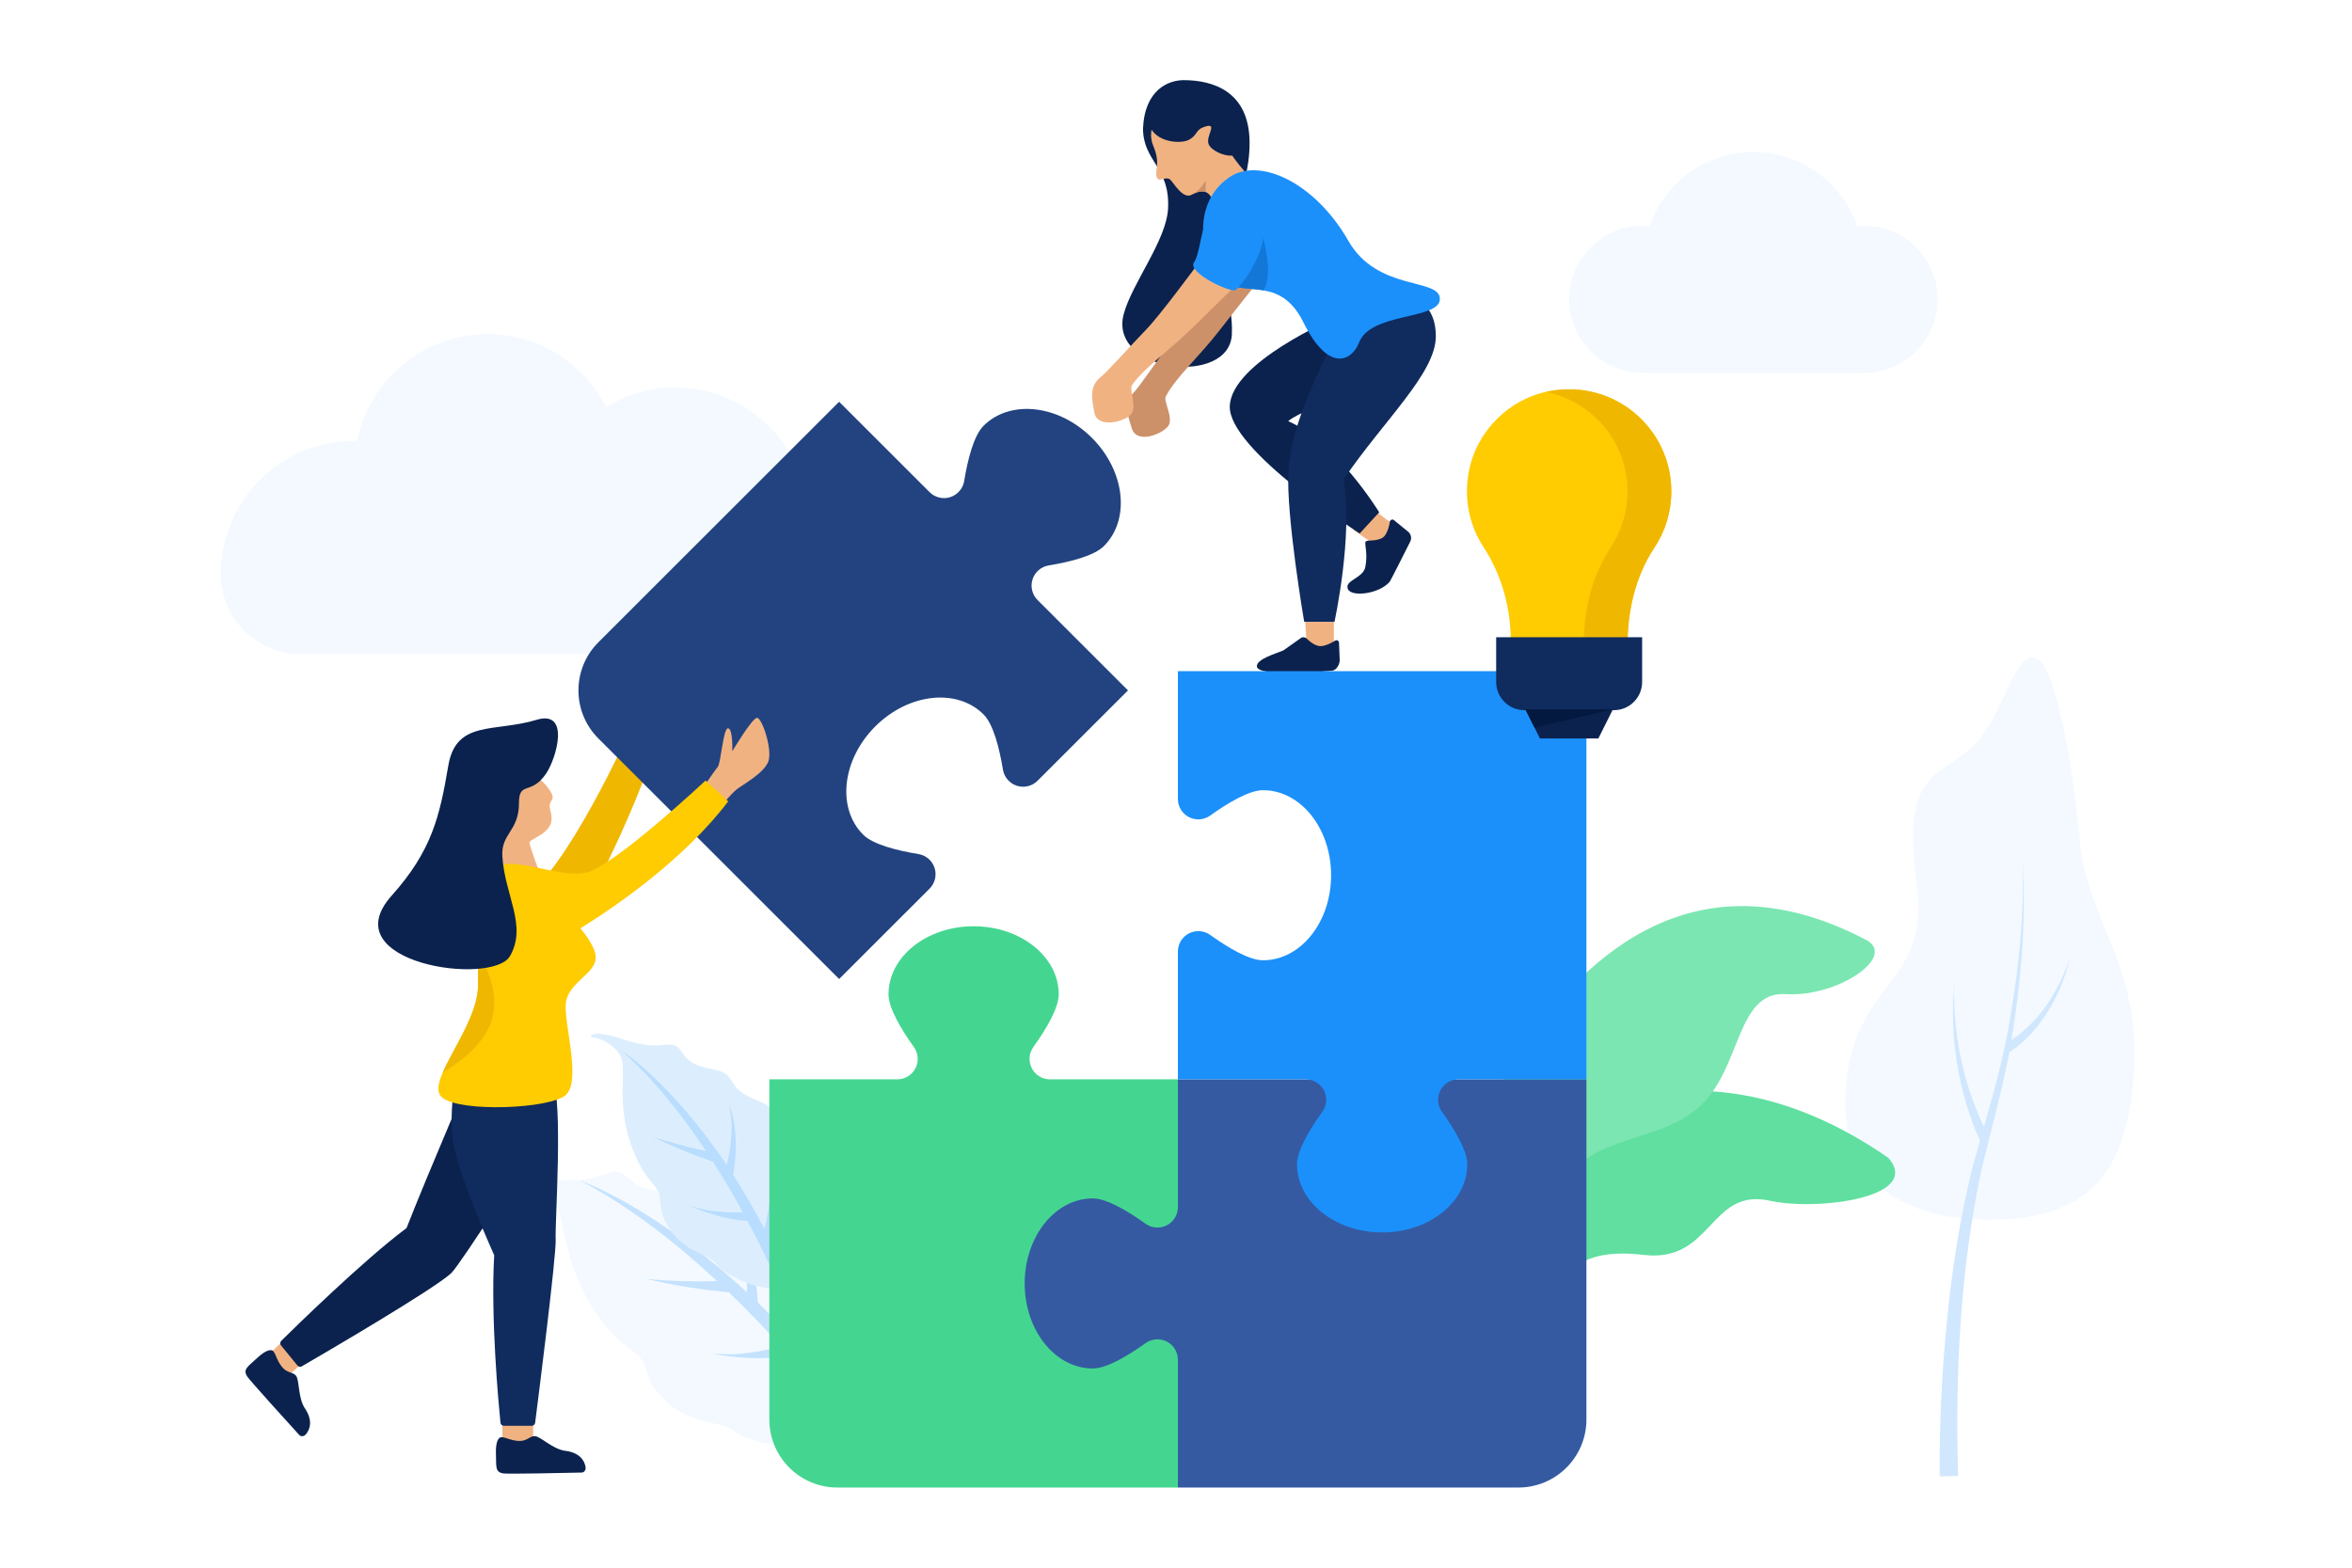 <?xml version="1.0" encoding="UTF-8"?>
<svg width="600px" height="400px" viewBox="0 0 600 400" version="1.1" xmlns="http://www.w3.org/2000/svg" xmlns:xlink="http://www.w3.org/1999/xlink">
    <title>女孩团队合作难题</title>
    <g id="女孩团队合作难题" stroke="none" stroke-width="1" fill="none" fill-rule="evenodd">
        <rect fill="" x="0" y="0" width="600" height="400"></rect>
        <g id="cloud_1_" transform="translate(56, 38)" fill="#F3F9FF" fill-rule="nonzero">
            <path d="M163.788,128.925 C171.308,128.925 177.409,122.833 177.409,115.317 C177.409,115.315 177.409,115.313 177.409,115.312 C177.409,100.276 165.212,88.088 150.167,88.088 C149.935,88.088 149.719,88.15 149.488,88.156 C146.359,72.59 132.613,60.862 116.115,60.862 C109.692,60.862 103.751,62.745 98.624,65.835 C92.978,54.846 81.654,47.25 68.443,47.25 C51.946,47.25 38.199,58.977 35.07,74.543 C34.838,74.538 34.624,74.475 34.391,74.475 C15.584,74.475 0.339,89.711 0.339,108.507 C0.339,108.508 0.339,108.511 0.339,108.513 C0.34,119.789 9.486,128.926 20.77,128.926 L163.788,128.926 L163.788,128.925 Z" id="Path"></path>
            <path d="M419.488,19.575 C418.915,19.575 418.374,19.693 417.813,19.743 C413.976,8.736 403.611,0.787 391.289,0.787 C378.967,0.787 368.602,8.736 364.765,19.743 C364.205,19.693 363.664,19.575 363.09,19.575 C352.708,19.575 344.291,27.986 344.291,38.362 C344.291,48.739 352.708,57.15 363.09,57.15 C367.886,57.15 414.691,57.15 419.487,57.15 C429.87,57.15 438.286,48.739 438.286,38.362 C438.288,27.986 429.871,19.575 419.488,19.575 Z" id="Path"></path>
        </g>
        <g id="plant_10_" transform="translate(470.254, 167.6)" fill-rule="nonzero">
            <path d="M40.441,143.543 C63.354,142.528 72.859,130.749 74.177,104.588 C75.494,78.427 61.969,66.639 60.261,46.655 C58.554,26.672 53.804,1.34 48.895,0.225 C43.987,-0.89 41.422,11.905 35.631,19.792 C26.979,31.576 14.29,25.789 18.612,57.281 C22.318,84.292 3.596,81.561 0.71,108.565 C-2.101,134.863 16.968,144.583 40.441,143.543 Z" id="Path" fill="#F3F9FF"></path>
            <path d="M24.563,209.129 C24.473,195.722 25.111,182.458 26.439,169.195 C27.74,155.947 29.805,142.753 33.048,129.821 C33.633,127.694 34.238,125.592 34.839,123.485 C29.206,110.819 27.035,96.835 28.307,83.273 C27.842,95.944 30.524,108.627 35.841,119.938 C38.543,110.471 41.158,101.092 42.674,91.335 C44.905,78.318 46.162,65.074 45.732,51.83 C46.554,65.06 45.69,78.375 43.835,91.517 C43.574,93.616 43.184,95.701 42.827,97.789 C46.13,95.646 49.102,92.618 51.514,89.328 C54.274,85.42 56.418,81.036 57.907,76.416 C56.795,81.139 55.004,85.734 52.497,89.975 C49.877,94.156 46.748,98.027 42.329,100.883 C40.431,110.838 37.697,120.674 35.335,130.367 C29.791,156.113 28.493,182.756 29.264,208.963 L24.563,209.129 Z" id="Path" fill="#D0E7FE"></path>
        </g>
        <g id="plant_9_" transform="translate(129.845, 263)" fill-rule="nonzero">
            <path d="M85.22,110.882 C84.564,111.575 82.023,105.466 74.856,105.95 C67.688,106.434 59.668,104.222 57.168,101.947 C54.668,99.671 47.342,100.75 40.864,95.281 C34.387,89.814 35.932,86.409 33.444,83.389 C31.767,81.353 27.476,79.928 21.887,71.542 C12.852,57.984 14.749,46.632 10.955,43.086 C6.251,38.689 0.566,39.793 0.566,39.793 C0.566,39.793 -1.033,37.084 11.034,38.019 C23.102,38.953 24.048,35.688 27.623,36.042 C31.197,36.396 30.809,41.31 40.968,40.723 C51.126,40.136 45.373,45.562 58.473,47.258 C71.572,48.954 80.462,68.974 82.04,75.801 C85.466,90.612 80.582,93.496 83.388,103.996 C84.802,109.282 86.889,109.119 85.22,110.882 Z" id="Path" fill="#F3F9FF"></path>
            <path d="M95.835,108.29 C90.653,100.555 85.427,93.627 80.267,87.421 C79.529,80.403 78.748,68.697 73.463,60.544 C76.78,67.081 77.544,76.317 77.466,84.117 C72.703,78.602 68.014,73.701 63.487,69.357 C63.14,62.524 60.946,52.704 56.586,47.168 C59.645,52.249 60.81,60.381 60.711,66.741 C36.837,44.682 18.13,38.215 18.13,38.215 C30.642,44.737 42.567,54.076 53.086,63.88 C47.439,64.042 40.74,63.915 35.109,63.302 C41.657,64.964 50.108,66.191 56.085,66.723 C60.88,71.347 65.349,76.022 69.408,80.51 C66.407,81.366 62.036,82.227 58.066,82.497 C58.278,82.489 56.87,82.678 51.848,82.4 C52.126,82.431 62.241,84.575 71.535,82.888 C84.922,98.002 93.317,110.404 93.317,110.404 L95.835,108.29 Z" id="Path" fill="#C4E2FE"></path>
            <path d="M72.413,71.253 C71.787,71.662 70.968,66.543 65.42,65.605 C59.871,64.666 54.166,61.517 52.677,59.327 C51.187,57.137 45.41,56.623 41.475,51.275 C37.54,45.928 39.338,43.616 37.994,40.861 C37.088,39.004 34.081,37.136 31.355,29.728 C26.948,17.752 30.467,9.449 28.225,6.056 C25.445,1.849 20.912,1.651 20.912,1.651 C20.912,1.651 20.189,-0.703 29.211,2.21 C38.233,5.124 39.55,2.81 42.209,3.731 C44.867,4.653 43.674,8.325 51.52,9.733 C59.365,11.139 53.992,14.223 63.661,17.905 C73.33,21.587 76.444,38.46 76.401,43.949 C76.304,55.857 72.057,57.163 72.277,65.673 C72.386,69.959 74.007,70.214 72.413,71.253 Z" id="Path" fill="#DCEEFD"></path>
            <path d="M66.399,31.872 C67.731,37.459 66.625,44.637 65.139,50.566 C62.517,45.494 59.843,40.909 57.187,36.772 C58.172,31.504 58.295,23.617 55.986,18.602 C57.389,23.031 56.789,29.441 55.551,34.268 C41.395,13.11 28.326,4.765 28.326,4.765 C36.666,12.016 44.044,21.306 50.265,30.695 C45.934,29.787 40.854,28.469 36.676,26.974 C41.361,29.434 47.573,31.91 52.029,33.407 C54.836,37.803 57.387,42.178 59.658,46.337 C57.214,46.444 53.738,46.306 50.658,45.786 C50.821,45.819 49.713,45.706 45.939,44.577 C46.144,44.652 53.457,48.124 60.844,48.536 C68.283,62.494 72.413,73.477 72.413,73.477 L74.718,72.326 C72.184,65.489 69.466,59.275 66.669,53.607 C67.387,48.126 68.938,39.055 66.399,31.872 Z" id="Path" fill="#B8DDFE"></path>
        </g>
        <g id="plant_8_" transform="translate(325.265, 230.6)" fill-rule="nonzero">
            <path d="M0.671,132.731 C0.671,132.731 65.426,1.889 156.457,64.827 C165.279,74.995 138.23,78.426 126.266,75.775 C110.785,72.345 111.645,91.697 94.019,89.591 C72.396,87.006 71.352,99.41 60.319,114.446 C52.381,125.262 18.474,116.362 0.671,132.731 Z" id="Path" fill="#60DFA0"></path>
            <path d="M34.489,103.228 C34.489,103.228 67.255,-35.098 151.174,9.425 C158.311,13.893 143.072,23.902 130.322,23.048 C117.572,22.194 118.971,42.22 108.281,51.752 C96.414,62.332 77.563,58.014 71.632,75.692 C67.365,88.41 46.463,82.22 34.489,103.228 Z" id="Path" fill="#7BE6B1"></path>
        </g>
        <g id="woman_5_" transform="translate(278.436, 20)" fill-rule="nonzero">
            <path d="M23.507,0.45 C19.805,0.45 13.581,2.715 13.146,12.829 C13.225,21.316 20.08,22.561 19.535,33.228 C19.121,41.328 10.36,52.26 8.239,60.089 C4.188,75.037 35.342,78.765 35.817,65.227 C36.128,56.351 32.758,53.669 32.997,45.607 C33.237,37.544 40.335,29.416 40.335,16.488 C40.334,3.117 30.741,0.45 23.507,0.45 Z" id="Path" fill="#0B224E"></path>
            <g id="Group" transform="translate(14.409, 3.6)">
                <path d="M7.981,1.625 C19.255,-2.668 18.341,10.92 20.95,15.239 C23.56,19.558 29.396,25.156 29.396,25.156 L19.401,32.255 C19.401,32.255 17.085,28.841 16.201,26.905 C15.317,24.97 13.455,24.771 11.181,26.081 C8.907,27.392 6.478,22.908 5.706,22.25 C4.443,21.172 2.623,23.27 2.196,21.42 C1.77,19.57 3.241,18.081 1.344,13.584 C-0.554,9.086 2.63,3.661 7.981,1.625 Z" id="Path" fill="#F1B282"></path>
                <path d="M11.776,25.77 C12.905,25.229 13.917,25.103 14.731,25.415 L14.738,22.508 C13.896,23.894 12.465,25.374 11.776,25.77 Z" id="Path" fill="#CD916A"></path>
            </g>
            <path d="M21.753,1.193 C33.024,-0.563 37.978,11.304 37.152,19.12 C35.991,20.717 30.626,18.861 29.863,16.717 C29.101,14.572 32.592,11.014 28.625,12.422 C26.577,13.149 27.009,14.498 24.919,15.647 C22.83,16.797 16.216,16.435 14.703,11.774 C13.19,7.113 17.292,1.889 21.753,1.193 Z" id="Path" fill="#0B224E"></path>
            <path d="M42.787,51.498 C42.787,51.498 37.963,57.456 33.038,63.826 C27.14,71.455 21.658,76.061 18.953,81.163 C18.315,82.367 20.996,86.633 19.62,88.655 C18.243,90.678 11.539,93.495 10.27,89.256 C9.401,86.352 7.907,82.905 10.929,79.979 C12.043,78.9 17.624,70.769 20.679,66.685 C23.735,62.6 31.317,48.892 31.317,48.892 C31.317,48.892 39.056,46.452 42.787,51.498 Z" id="Path" fill="#CD916A"></path>
            <path d="M71.091,121.695 C71.346,119.102 71.01,118.181 70.622,117.865 L70.462,117.753 L70.462,117.753 L70.462,117.753 L66.859,115.238 L71.415,109.515 L75.524,112.782 C75.683,112.909 79.306,113.496 78.501,115.322 C77.697,117.149 70.504,127.653 71.091,121.695 Z" id="Path" fill="#F1B282"></path>
            <path d="M61.706,61.341 C61.706,61.341 35.688,72.441 35.282,83.614 C34.876,94.786 68.427,116.109 68.427,116.109 L73.401,110.718 C73.401,110.718 62.601,92.977 50.184,87.451 C55.723,82.914 72.177,81.59 72.177,67.159 C72.176,59.814 61.706,61.341 61.706,61.341 Z" id="Path" fill="#0B224E"></path>
            <path d="M52.102,145.999 C54.292,144.585 54.805,143.748 54.81,143.249 L54.798,143.053 L54.798,143.053 L54.798,143.053 L54.524,138.669 L61.842,138.669 L61.842,143.917 C61.842,144.121 63.638,147.32 61.706,147.828 C59.775,148.335 47.071,149.25 52.102,145.999 Z" id="Path" fill="#F1B282"></path>
            <path d="M80.083,55.669 C80.083,55.669 87.844,55.905 87.844,65.831 C87.844,75.161 74.716,87.093 64.295,102.337 C66.821,116.51 61.997,138.651 61.997,138.651 L54.263,138.651 C54.263,138.651 49.615,111.441 50.242,100.184 C50.932,87.802 58.467,74.288 62.601,64.628 C65.097,58.794 74.716,55.396 80.083,55.669 Z" id="Path" fill="#102B5E"></path>
            <path d="M65.568,41.501 C57.031,26.556 42.925,20.062 35.282,25.156 C26.822,30.795 27.436,41.722 30.741,48.062 C31.896,50.278 33.38,51.932 34.921,52.606 C37.531,53.745 40.7,53.522 43.887,54.086 C47.513,54.724 51.166,56.381 54.049,62.22 C60.432,75.136 66.382,72.242 68.278,67.367 C71.303,59.593 88.876,61.679 88.876,56.261 C88.876,50.843 72.932,54.394 65.568,41.501 Z" id="Path" fill="#1B90FB"></path>
            <path d="M30.741,48.062 C31.896,50.278 33.38,51.932 34.921,52.606 C37.531,53.745 40.7,53.522 43.887,54.086 C46.802,49.37 43.238,38.894 43.238,38.894 C37.469,37.783 33.319,43.059 30.741,48.062 Z" id="Path" fill="#1277D7"></path>
            <path d="M37.822,51.895 C37.822,51.895 32.269,57.181 26.564,62.864 C19.732,69.669 13.702,73.531 10.362,78.242 C9.573,79.353 11.683,83.93 10.056,85.757 C8.43,87.585 1.417,89.516 0.706,85.148 C0.219,82.157 -0.819,78.546 2.557,76.034 C3.801,75.108 10.383,67.762 13.941,64.105 C17.498,60.449 26.783,47.831 26.783,47.831 C26.783,47.831 34.774,46.41 37.822,51.895 Z" id="Path" fill="#F1B282"></path>
            <path d="M33.317,30.541 C28.167,32.099 28.109,44.346 26.174,46.919 C24.238,49.492 35.749,54.939 36.841,53.961 C39.397,51.67 43.915,44.482 43.888,39.47 C43.861,34.459 37.061,29.407 33.317,30.541 Z" id="Path" fill="#1B90FB"></path>
            <path d="M69.951,118.183 C69.548,118.714 70.568,121.081 69.863,124.669 C69.291,127.58 64.435,128.051 65.42,130.312 C66.339,132.422 73.487,131.544 76.098,128.403 C76.285,128.178 79.763,121.285 81.318,118.193 C81.751,117.333 81.531,116.285 80.785,115.674 L77.158,112.703 C76.985,112.561 76.749,112.522 76.538,112.601 C76.328,112.68 76.175,112.865 76.139,113.086 C75.972,114.099 75.61,115.595 74.858,116.628 C73.62,118.33 70.355,117.652 69.951,118.183 Z" id="Path" fill="#0B224E"></path>
            <path d="M54.901,142.926 C54.495,142.528 53.865,142.479 53.401,142.808 C51.921,143.86 48.992,145.94 48.954,145.956 C47.095,146.763 42.091,148.14 42.194,150.044 C42.325,152.488 56.066,151.664 61.421,151.117 C62.507,151.006 63.369,149.471 63.325,148.38 L63.149,143.962 C63.14,143.737 63.013,143.534 62.813,143.429 C62.613,143.325 62.373,143.334 62.182,143.454 C61.311,144.004 59.948,144.729 58.671,144.854 C57.261,144.994 55.745,143.755 54.901,142.926 Z" id="Path" fill="#0B224E"></path>
        </g>
        <g id="woman_4_" transform="translate(62.304, 101.9)" fill-rule="nonzero">
            <path d="M98.368,85.612 C98.368,85.612 100.761,79.859 101.377,78.732 C101.993,77.605 99.381,68.656 100.653,68.472 C101.925,68.288 103.011,73.946 103.011,73.946 C103.011,73.946 106.001,64.613 107.225,64.22 C108.448,63.829 112.149,70.217 111.678,73.39 C111.206,76.562 107.386,81.758 106.195,83.237 C105.004,84.715 103.029,90.135 103.029,90.135 L98.368,85.612 Z" id="Path" fill="#F1B282"></path>
            <path d="M100.036,80.843 C100.036,80.843 84.811,115.621 73.086,125.823 L87.537,128.381 C87.537,128.381 100.759,103.643 106.307,84.027 L100.036,80.843 Z" id="Path" fill="#F0B701"></path>
            <path d="M188.604,6.743 C186.097,9.248 184.564,15.345 183.657,20.836 C183.339,22.763 181.968,24.349 180.108,24.946 C178.247,25.543 176.213,25.047 174.831,23.666 L151.758,0.606 L90.347,61.978 C83.564,68.757 83.564,79.749 90.347,86.528 L151.758,147.901 L174.831,124.841 C176.213,123.46 176.71,121.426 176.113,119.568 C175.516,117.708 173.928,116.339 172,116.021 C166.507,115.114 160.406,113.582 157.898,111.077 C151.115,104.297 152.49,91.933 160.969,83.46 C169.449,74.986 181.821,73.612 188.604,80.391 C191.11,82.895 192.643,88.993 193.55,94.484 C193.869,96.409 195.241,97.993 197.099,98.59 C198.959,99.185 200.995,98.693 202.376,97.313 L225.45,74.254 L202.376,51.194 C200.995,49.814 200.503,47.779 201.099,45.921 C201.695,44.062 203.281,42.691 205.207,42.374 C210.7,41.467 216.802,39.935 219.309,37.43 C226.093,30.65 224.718,18.286 216.238,9.813 C207.758,1.339 195.387,-0.037 188.604,6.743 Z" id="Path" fill="#224380"></path>
            <path d="M78.688,101.519 C78.688,99.844 74.603,95.506 73.086,95.599 L73.086,95.599 L73.086,95.599 C70.12,95.179 64.667,95.962 62.615,100.832 C60.297,106.332 63.291,121.386 64.16,122.544 C65.029,123.702 75.844,121.965 75.582,121.386 C75.321,120.807 72.947,114.245 72.754,113.183 C72.561,112.121 78.547,110.964 78.414,106.814 C78.375,105.615 78.14,105.348 77.939,104.149 C77.712,102.802 78.688,102.345 78.688,101.519 Z" id="Path" fill="#F1B282"></path>
            <path d="M116.503,99.915 C116.503,99.915 119.917,94.798 120.769,93.838 C121.622,92.879 122.156,83.817 123.436,83.924 C124.716,84.03 124.503,89.788 124.503,89.788 C124.503,89.788 129.517,81.365 130.797,81.258 C132.077,81.152 134.851,89.467 133.677,92.453 C132.504,95.438 127.16,98.306 125.667,99.479 C124.174,100.651 120.44,105.129 120.44,105.129 L116.503,99.915 Z" id="Path" fill="#F1B282"></path>
            <polygon id="Path" fill="#F1B282" points="10.126 239.989 5.23 244.681 9.72 250.461 15.707 245.115"></polygon>
            <path d="M59.004,169.319 C59.004,169.319 47.019,197.084 41.407,211.436 C30.368,219.679 12.802,236.898 9.446,240.214 C9.126,240.53 9.098,241.037 9.383,241.385 L13.579,246.52 C13.851,246.852 14.322,246.938 14.693,246.721 C19.448,243.96 49.027,226.717 52.909,222.837 C55.225,220.523 74.579,190.641 75.646,187.443 C76.712,184.245 83.326,160.15 59.004,169.319 Z" id="Path" fill="#0B224E"></path>
            <rect id="Rectangle" fill="#F1B282" x="65.849" y="257.113" width="7.859" height="8.636"></rect>
            <path d="M78.633,173.06 C75.859,166.547 63.058,160.577 55.164,167.187 C55.164,167.187 51.913,178.914 53.219,188.935 C54.139,195.99 60.236,210.438 63.767,218.379 C62.838,234.547 64.921,256.69 65.364,261.111 C65.409,261.556 65.784,261.896 66.232,261.896 L73.345,261.896 C73.786,261.896 74.155,261.571 74.211,261.134 C74.951,255.343 79.644,218.391 79.447,214.388 C79.233,210.045 81.406,179.573 78.633,173.06 Z" id="Path" fill="#102B5E"></path>
            <path d="M123.464,102.572 L117.696,97.25 C117.696,97.25 94.421,118.999 87.381,120.704 C80.34,122.41 67.966,116.014 63.912,119.638 C58.945,124.079 59.645,144.566 59.645,149.489 C59.645,160.347 45.808,174.31 50.502,178.149 C55.196,181.986 78.19,181.011 82.048,177.471 C85.905,173.931 81.84,160.309 81.993,154.641 C82.146,148.972 89.351,146.827 89.664,142.69 C89.833,140.468 87.738,137.366 85.763,134.966 C95.342,129 112.382,117.183 123.464,102.572 Z" id="Path" fill="#FFCB01"></path>
            <path d="M63.025,158.735 C61.057,164.691 54.737,169.315 50.626,171.797 C53.239,165.703 59.64,156.878 59.64,149.487 C59.64,147.943 59.575,144.863 59.631,141.232 C61.176,143.613 65.5,151.215 63.025,158.735 Z" id="Path" fill="#F0B701"></path>
            <path d="M76.995,95.499 C79.639,91.628 83.259,79.14 74.561,81.768 C63.806,85.019 54.044,81.725 52.054,93.478 C49.863,106.417 47.867,115.157 37.613,126.621 C22.177,143.879 63.307,149.811 67.789,142.048 C72.27,134.285 66.445,126.567 65.847,116.564 C65.5,110.748 70.084,110.201 70.084,103.038 C70.084,97.25 73.11,101.185 76.995,95.499 Z" id="Path" fill="#0B224E"></path>
            <path d="M65.659,264.797 C64.871,264.727 64.078,266.003 64.215,269.09 C64.352,272.177 63.846,273.829 66.285,274.063 C67.741,274.203 81.608,273.944 86.108,273.828 C86.404,273.82 86.68,273.664 86.865,273.399 C87.051,273.135 87.128,272.787 87.074,272.448 C86.84,270.947 85.78,268.679 81.581,268.234 C78.497,267.649 75.49,264.567 74.126,264.53 C72.763,264.492 72.186,265.893 69.962,265.748 C67.739,265.604 67.023,264.918 65.659,264.797 Z" id="Path" fill="#0B224E"></path>
            <path d="M7.452,242.904 C6.987,242.264 5.503,242.502 3.263,244.631 C1.021,246.759 -0.558,247.462 0.865,249.455 C1.716,250.645 11.009,260.933 14.048,264.252 C14.248,264.47 14.547,264.576 14.868,264.542 C15.19,264.508 15.502,264.339 15.724,264.075 C16.703,262.914 17.721,260.627 15.301,257.168 C13.72,254.458 14.075,250.168 13.208,249.115 C12.342,248.062 10.906,248.546 9.556,246.774 C8.207,245.002 8.255,244.011 7.452,242.904 Z" id="Path" fill="#0B224E"></path>
        </g>
        <g id="puzzle_3_" transform="translate(195.586, 171.2)" fill-rule="nonzero">
            <path d="M104.896,104.198 L72.264,104.198 C70.312,104.198 68.523,103.107 67.63,101.371 C66.736,99.636 66.889,97.546 68.025,95.96 C71.268,91.436 74.498,86.041 74.498,82.499 C74.498,72.911 64.778,65.139 52.787,65.139 C40.795,65.139 31.075,72.911 31.075,82.499 C31.075,86.041 34.306,91.436 37.549,95.96 C38.687,97.546 38.841,99.637 37.947,101.374 C37.054,103.111 35.264,104.198 33.311,104.198 L0.679,104.198 L0.679,190.992 C0.679,200.578 8.455,208.351 18.049,208.351 L104.896,208.351 L104.896,104.198 L104.896,104.198 Z" id="Path" fill="#44D690"></path>
            <path d="M104.895,104.197 L104.895,136.809 C104.895,138.76 103.804,140.548 102.068,141.44 C100.331,142.333 98.24,142.181 96.653,141.045 C92.127,137.804 86.728,134.576 83.183,134.576 C73.59,134.576 65.813,144.291 65.813,156.274 C65.813,168.258 73.59,177.972 83.183,177.972 C86.728,177.972 92.126,174.744 96.653,171.503 C98.24,170.365 100.332,170.212 102.07,171.104 C103.808,171.997 104.895,173.786 104.895,175.738 L104.895,208.35 L191.743,208.35 C201.336,208.35 209.113,200.578 209.113,190.991 L209.113,104.197 L104.895,104.197 L104.895,104.197 Z" id="Path" fill="#355AA2"></path>
            <path d="M107.721,37.29 C109.459,38.182 111.551,38.029 113.139,36.891 C117.665,33.65 123.064,30.422 126.609,30.422 C136.202,30.422 143.979,40.136 143.979,52.12 C143.979,64.103 136.202,73.818 126.609,73.818 C123.064,73.818 117.666,70.591 113.139,67.349 C111.551,66.212 109.461,66.062 107.724,66.954 C105.988,67.847 104.895,69.634 104.895,71.585 L104.895,104.197 L137.528,104.197 C139.48,104.197 141.269,105.287 142.162,107.023 C143.055,108.758 142.903,110.848 141.767,112.434 C138.524,116.958 135.294,122.353 135.294,125.896 C135.294,135.483 145.014,143.255 157.005,143.255 C168.996,143.255 178.716,135.483 178.716,125.896 C178.716,122.353 175.486,116.959 172.243,112.434 C171.105,110.848 170.951,108.757 171.844,107.02 C172.738,105.284 174.528,104.197 176.481,104.197 L209.113,104.197 L209.113,17.402 C209.113,7.816 201.337,0.043 191.743,0.043 L104.895,0.043 L104.895,32.655 C104.895,34.609 105.983,36.397 107.721,37.29 Z" id="Path" fill="#1B90FB"></path>
        </g>
        <g id="bulb_1_" transform="translate(373.895, 99.2)" fill-rule="nonzero">
            <path d="M52.463,26.183 C52.463,10.087 37.857,-2.599 21.168,0.641 C10.918,2.631 2.699,10.94 0.793,21.2 C-0.526,28.309 1.05,35.018 4.541,40.368 C9.168,47.458 11.501,55.795 11.501,64.259 L11.501,65.259 L41.291,65.259 L41.291,65.345 C41.291,56.611 43.306,47.818 48.138,40.54 C50.871,36.425 52.463,31.492 52.463,26.183 Z" id="Path" fill="#FFCB01"></path>
            <path d="M21.169,0.641 C20.968,0.679 20.781,0.759 20.582,0.803 C32.39,3.286 41.293,13.644 41.293,26.183 C41.293,31.492 39.7,36.425 36.969,40.539 C32.152,47.793 30.141,56.551 30.126,65.258 L41.292,65.258 L41.292,65.344 C41.292,56.61 43.308,47.817 48.139,40.539 C50.87,36.424 52.463,31.491 52.463,26.183 C52.463,10.087 37.857,-2.598 21.169,0.641 Z" id="Path" fill="#F0B701"></path>
            <polygon id="Path" fill="#0B224E" points="33.845 89.223 18.95 89.223 15.227 81.78 37.568 81.78"></polygon>
            <path d="M37.811,82.005 L14.982,82.005 C11.004,82.005 7.778,78.781 7.778,74.805 L7.778,63.398 L45.016,63.398 L45.016,74.805 C45.016,78.781 41.791,82.005 37.811,82.005 Z" id="Path" fill="#102B5E"></path>
            <polygon id="Path" fill="#03193F" points="37.569 81.783 17.55 86.436 15.227 81.783"></polygon>
        </g>
    </g>
</svg>